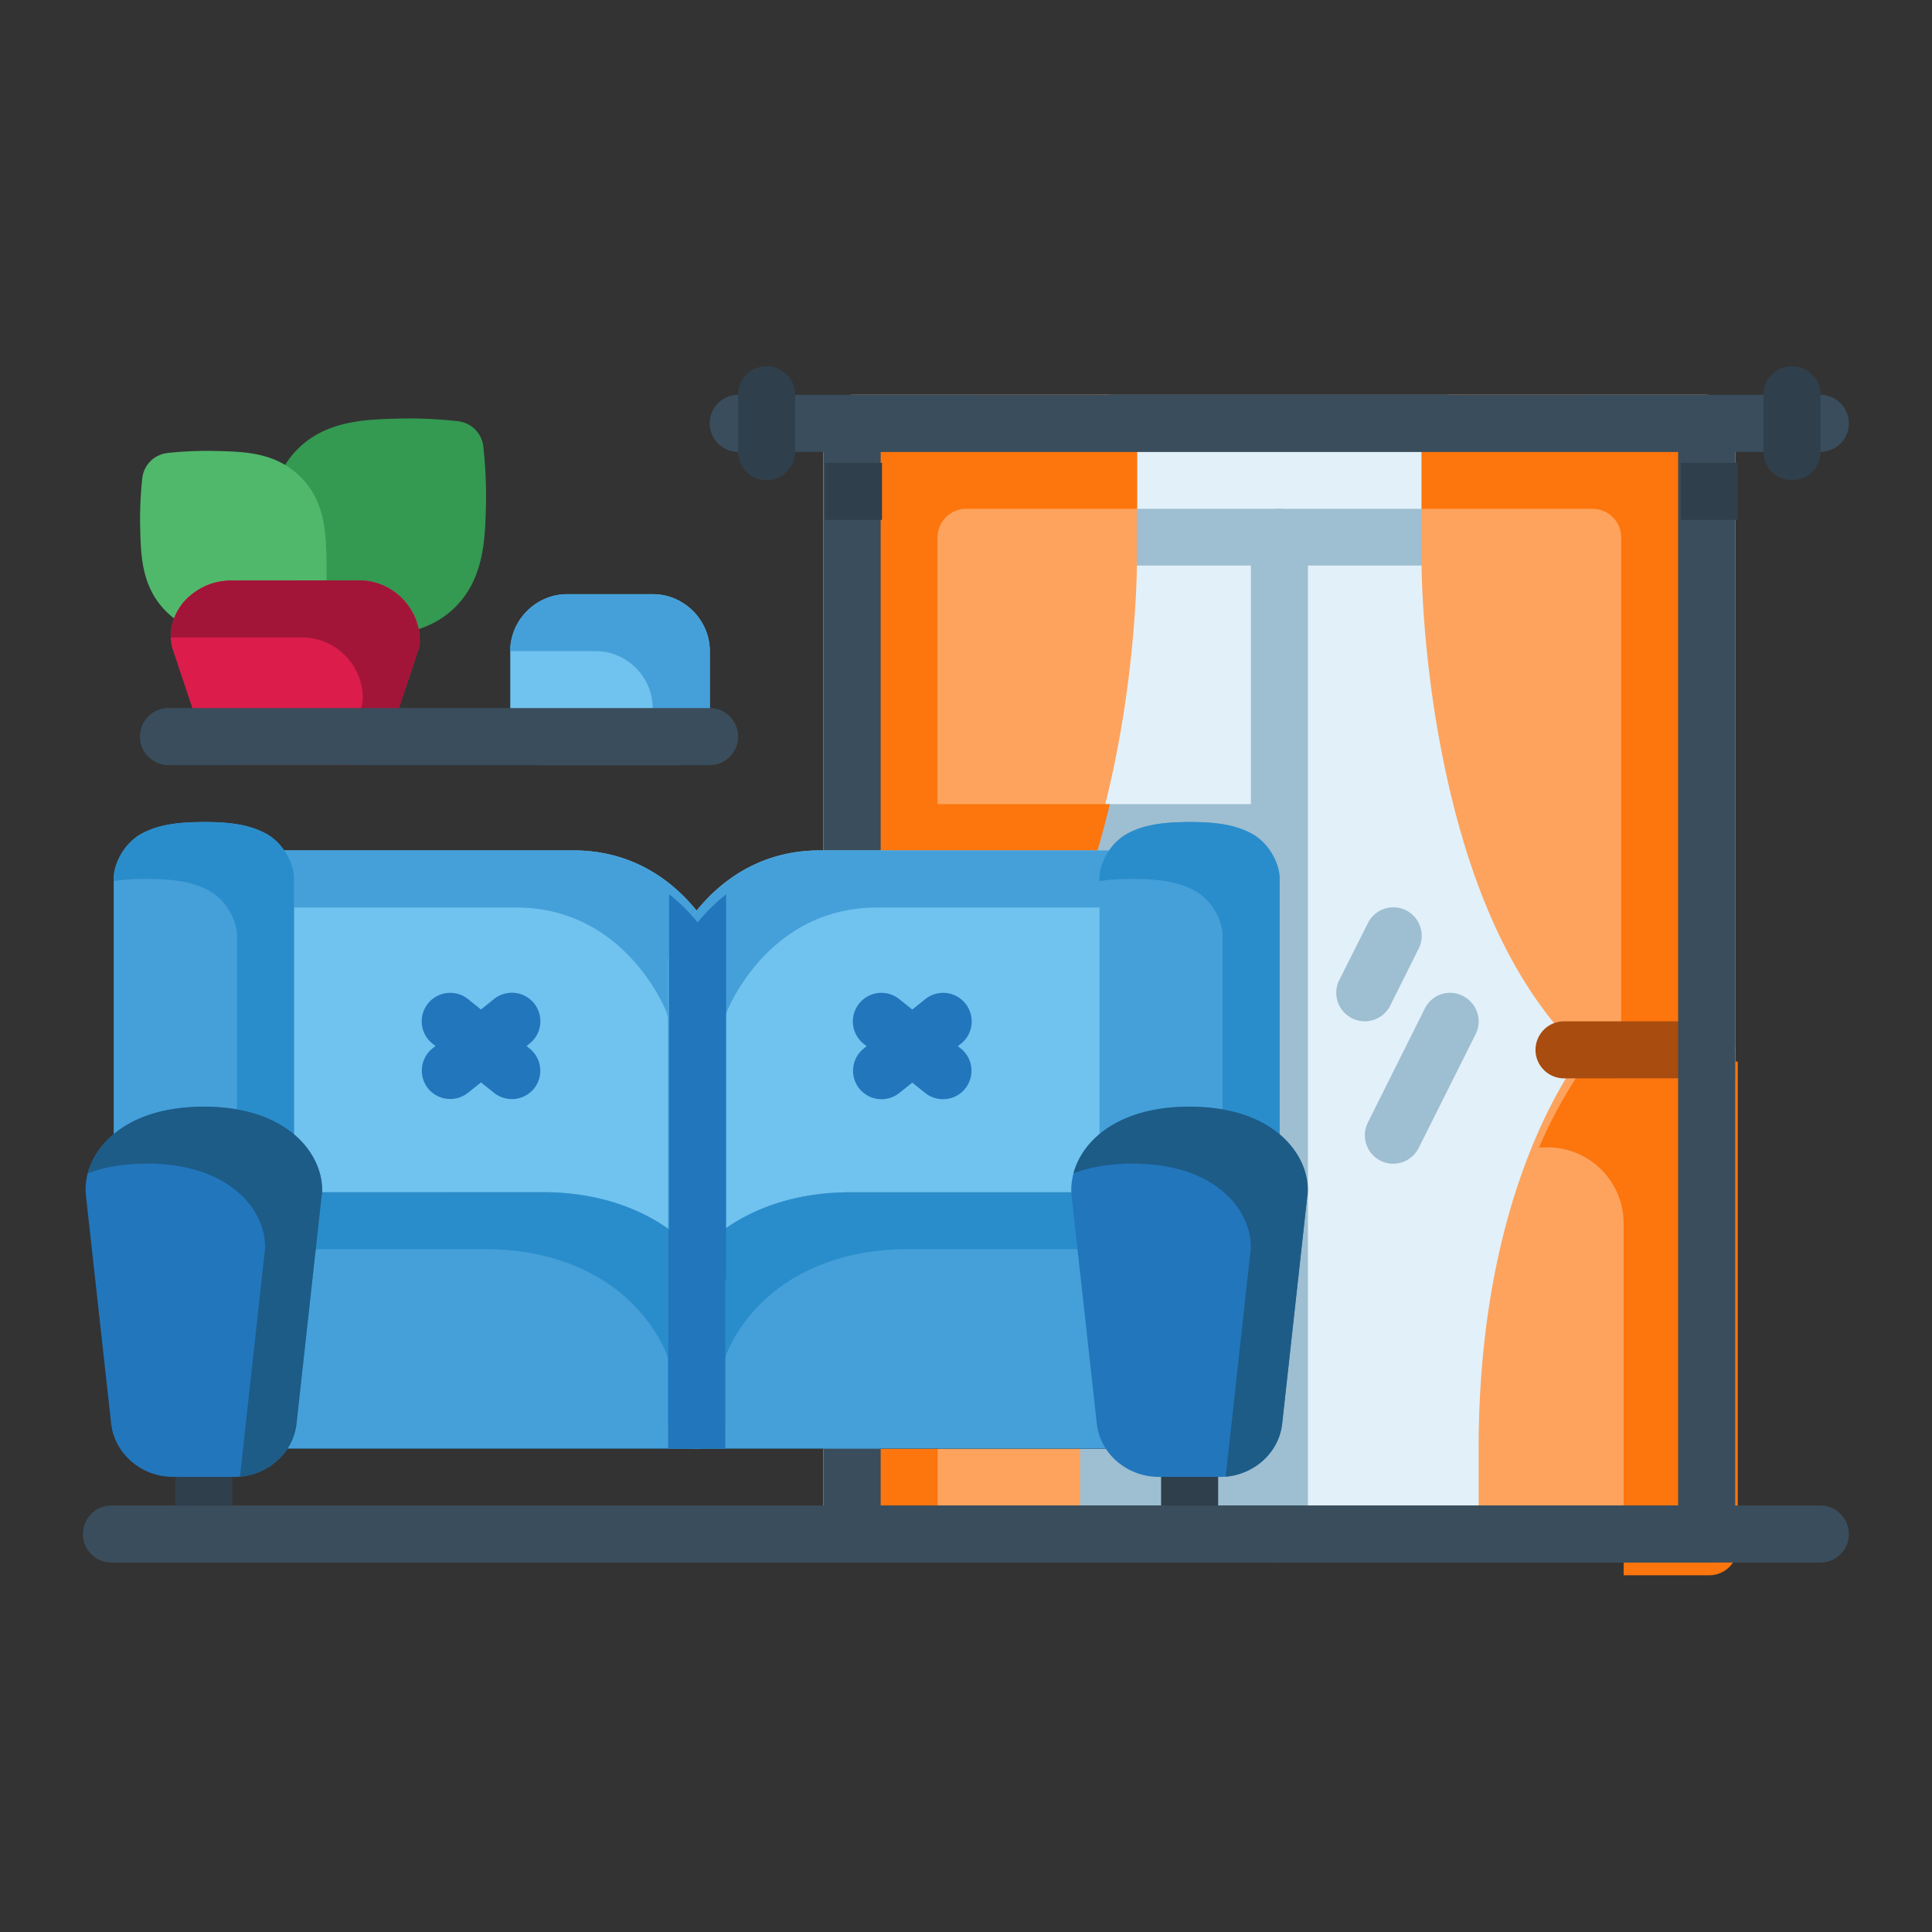 <?xml version="1.0" encoding="UTF-8" standalone="no"?>
<!-- Created with Inkscape (http://www.inkscape.org/) -->

<svg
   width="64pt"
   height="64pt"
   viewBox="0 0 22.578 22.578"
   version="1.1"
   id="svg831"
   inkscape:version="1.1.2 (0a00cf5339, 2022-02-04)"
   sodipodi:docname="21 - Living Room.svg"
   inkscape:export-filename="/media/taufikramadhan/Data/Tr Design Studio/Project Design/TR Creative Design/Icon Design/Project Hiring/Icon Icons/024 - Real Estate And Building/5 - Send/3 - Flat/21 - Living Room.png"
   inkscape:export-xdpi="576"
   inkscape:export-ydpi="576"
   xmlns:inkscape="http://www.inkscape.org/namespaces/inkscape"
   xmlns:sodipodi="http://sodipodi.sourceforge.net/DTD/sodipodi-0.dtd"
   xmlns="http://www.w3.org/2000/svg"
   xmlns:svg="http://www.w3.org/2000/svg"
   xmlns:rdf="http://www.w3.org/1999/02/22-rdf-syntax-ns#"
   xmlns:cc="http://creativecommons.org/ns#"
   xmlns:dc="http://purl.org/dc/elements/1.1/">
  <rect x="0" y="0" width="22.578" height="22.578" fill="#333333" stroke="none"/>
  <defs
     id="defs825">
    <pattern
       id="EMFhbasepattern"
       patternUnits="userSpaceOnUse"
       width="6"
       height="6"
       x="0"
       y="0" />
    <pattern
       id="EMFhbasepattern-9"
       patternUnits="userSpaceOnUse"
       width="6"
       height="6"
       x="0"
       y="0" />
    <pattern
       id="EMFhbasepattern-0"
       patternUnits="userSpaceOnUse"
       width="6"
       height="6"
       x="0"
       y="0" />
    <pattern
       id="EMFhbasepattern-7"
       patternUnits="userSpaceOnUse"
       width="6"
       height="6"
       x="0"
       y="0" />
    <pattern
       id="EMFhbasepattern-2"
       patternUnits="userSpaceOnUse"
       width="6"
       height="6"
       x="0"
       y="0" />
    <pattern
       id="EMFhbasepattern-98"
       patternUnits="userSpaceOnUse"
       width="6"
       height="6"
       x="0"
       y="0" />
    <pattern
       id="EMFhbasepattern-6"
       patternUnits="userSpaceOnUse"
       width="6"
       height="6"
       x="0"
       y="0" />
    <pattern
       id="EMFhbasepattern-01"
       patternUnits="userSpaceOnUse"
       width="6"
       height="6"
       x="0"
       y="0" />
    <pattern
       id="EMFhbasepattern-07"
       patternUnits="userSpaceOnUse"
       width="6"
       height="6"
       x="0"
       y="0" />
    <pattern
       id="EMFhbasepattern-8"
       patternUnits="userSpaceOnUse"
       width="6"
       height="6"
       x="0"
       y="0" />
    <pattern
       id="EMFhbasepattern-4"
       patternUnits="userSpaceOnUse"
       width="6"
       height="6"
       x="0"
       y="0" />
    <pattern
       id="EMFhbasepattern-40"
       patternUnits="userSpaceOnUse"
       width="6"
       height="6"
       x="0"
       y="0" />
    <pattern
       id="EMFhbasepattern-08"
       patternUnits="userSpaceOnUse"
       width="6"
       height="6"
       x="0"
       y="0" />
    <pattern
       id="EMFhbasepattern-04"
       patternUnits="userSpaceOnUse"
       width="6"
       height="6"
       x="0"
       y="0" />
    <pattern
       id="EMFhbasepattern-014"
       patternUnits="userSpaceOnUse"
       width="6"
       height="6"
       x="0"
       y="0" />
    <pattern
       id="EMFhbasepattern-27"
       patternUnits="userSpaceOnUse"
       width="6"
       height="6"
       x="0"
       y="0" />
    <pattern
       id="EMFhbasepattern-09"
       patternUnits="userSpaceOnUse"
       width="6"
       height="6"
       x="0"
       y="0" />
    <pattern
       id="EMFhbasepattern-5"
       patternUnits="userSpaceOnUse"
       width="6"
       height="6"
       x="0"
       y="0" />
    <pattern
       id="EMFhbasepattern-018"
       patternUnits="userSpaceOnUse"
       width="6"
       height="6"
       x="0"
       y="0" />
  </defs>
  <sodipodi:namedview
     id="base"
     pagecolor="#ffffff"
     bordercolor="#666666"
     borderopacity="1.0"
     inkscape:pageopacity="0.0"
     inkscape:pageshadow="2"
     inkscape:zoom="2.9121094"
     inkscape:cx="42.580818"
     inkscape:cy="42.752515"
     inkscape:document-units="pt"
     inkscape:current-layer="layer1"
     showgrid="false"
     units="pt"
     inkscape:window-width="1366"
     inkscape:window-height="719"
     inkscape:window-x="0"
     inkscape:window-y="26"
     inkscape:window-maximized="1"
     inkscape:pagecheckerboard="true"
     inkscape:showpageshadow="false"
     inkscape:object-paths="true"
     inkscape:snap-intersection-paths="true"
     inkscape:snap-smooth-nodes="true"
     inkscape:snap-midpoints="true"
     showguides="true"
     inkscape:snap-bbox="true"
     inkscape:bbox-nodes="true"
     inkscape:snap-nodes="false"
     inkscape:snap-global="true"
     inkscape:snap-others="false">
    <inkscape:grid
       type="xygrid"
       id="grid1378" />
    <sodipodi:guide
       position="0.97,21.608"
       orientation="78,0"
       id="guide1380"
       inkscape:locked="false" />
    <sodipodi:guide
       position="0.97,0.97"
       orientation="0,78"
       id="guide1382"
       inkscape:locked="false" />
    <sodipodi:guide
       position="21.608,0.97"
       orientation="-78,0"
       id="guide1384"
       inkscape:locked="false" />
    <sodipodi:guide
       position="21.608,21.608"
       orientation="0,-78"
       id="guide1386"
       inkscape:locked="false" />
  </sodipodi:namedview>
  <g
     inkscape:label="Icon"
     inkscape:groupmode="layer"
     id="layer1"
     transform="translate(0,-274.422)">
    <g
       id="g442818"
       style="display:inline;stroke-width:0.795"
       transform="matrix(1.258,0,0,1.258,0.638,-154.028)">
      <path
         style="color:#000000;fill:#000000;stroke-width:0.795;stroke-linecap:round;stroke-linejoin:round;stroke-miterlimit:1.5;-inkscape-stroke:none"
         d="m 9.789,344.248 a 0.265,0.265 0 0 0 -0.264,0.264 v 1.322 c 0,0 -10e-4,0.826 -0.209,1.795 a 0.265,0.265 0 0 0 0.203,0.314 0.265,0.265 0 0 0 0.314,-0.203 c 0.221,-1.029 0.221,-1.906 0.221,-1.906 v -1.322 a 0.265,0.265 0 0 0 -0.266,-0.264 z"
         id="path5969" />
      <path
         style="color:#000000;fill:#e2f0fa;stroke-width:0.795;stroke-linecap:round;stroke-linejoin:round;stroke-miterlimit:1.5;-inkscape-stroke:none"
         d="m 7.408,344.248 a 0.265,0.265 0 0 0 -0.264,0.264 v 10.318 a 0.265,0.265 0 0 0 0.264,0.266 h 7.937 a 0.265,0.265 0 0 0 0.266,-0.266 v -10.318 a 0.265,0.265 0 0 0 -0.266,-0.264 z"
         id="path263277" />
      <path
         id="path407431"
         style="fill:#9ebed1;fill-opacity:1;stroke-width:3.004;stroke-linecap:round;stroke-linejoin:round;stroke-miterlimit:1.5"
         d="m 43.151,256.541 -16.147,1.9e-4 v 26.077 h 16.142 z"
         transform="matrix(0.265,0,0,0.265,0,280.067)"
         sodipodi:nodetypes="ccccc" />
      <path
         style="color:#000000;fill:#fda35d;fill-opacity:1;stroke-width:0.795;stroke-linecap:round;stroke-linejoin:round;stroke-miterlimit:1.5;-inkscape-stroke:none"
         d="m 7.408,350.068 a 0.265,0.265 0 0 0 -0.264,0.264 v 4.498 a 0.265,0.265 0 0 0 0.264,0.266 h 1.852 a 0.265,0.265 0 0 0 0.266,-0.266 v -0.793 c 0,-1.342 -0.274,-2.308 -0.553,-2.939 -0.279,-0.632 -0.58,-0.949 -0.58,-0.949 a 0.265,0.265 0 0 0 -0.191,-0.08 z"
         id="path263283" />
      <path
         style="color:#000000;fill:#fda35d;stroke-width:0.795;stroke-linecap:round;stroke-linejoin:round;stroke-miterlimit:1.5;-inkscape-stroke:none"
         d="m 14.553,350.068 a 0.265,0.265 0 0 0 -0.191,0.08 c 0,0 -0.301,0.317 -0.58,0.949 -0.279,0.632 -0.553,1.597 -0.553,2.939 v 0.793 a 0.265,0.265 0 0 0 0.266,0.266 h 1.852 a 0.265,0.265 0 0 0 0.266,-0.266 v -4.498 a 0.265,0.265 0 0 0 -0.266,-0.264 z"
         id="path263289" />
      <path
         id="path401895"
         style="color:#000000;fill:#fd750d;fill-opacity:1;stroke-width:3.004;stroke-linecap:round;stroke-linejoin:round;stroke-miterlimit:1.5;-inkscape-stroke:none"
         d="m 54.279,264.877 c 0,0 -0.538,0.567 -1.217,1.697 -0.309,0.514 -0.647,1.142 -0.977,1.889 -0.016,0.036 -0.031,0.074 -0.047,0.111 h 0.3 c 1.472,0 2.665,1.193 2.665,2.665 v 12.335 H 58 c 0.555,0.002 1.006,-0.449 1.004,-1.004 v -17 z"
         transform="matrix(0.265,0,0,0.265,0,280.067)"
         sodipodi:nodetypes="csscccccccc" />
      <path
         style="color:#000000;fill:#9ebed1;stroke-width:0.795;stroke-linecap:round;stroke-linejoin:round;stroke-miterlimit:1.5;-inkscape-stroke:none"
         d="m 9.26,345.834 h 4.234 v -0.527 H 9.26 Z"
         id="path8071"
         sodipodi:nodetypes="ccccc" />
      <path
         style="color:#000000;fill:#fda35d;stroke-width:0.795;stroke-linecap:round;stroke-linejoin:round;stroke-miterlimit:1.5;-inkscape-stroke:none"
         d="m 12.965,344.248 a 0.265,0.265 0 0 0 -0.266,0.264 v 1.322 c 0,0 7.92e-4,0.832 0.205,1.826 0.204,0.994 0.603,2.176 1.482,2.879 a 0.265,0.265 0 0 0 0.166,0.059 h 0.793 a 0.265,0.265 0 0 0 0.266,-0.266 v -5.82 a 0.265,0.265 0 0 0 -0.266,-0.264 z"
         id="path263299" />
      <path
         id="path393381"
         style="color:#000000;fill:#fd750d;fill-opacity:1;stroke-width:0.795;stroke-linecap:round;stroke-linejoin:round;stroke-miterlimit:1.5;-inkscape-stroke:none"
         d="m 12.965,344.248 c -0.146,-8.4e-4 -0.266,0.117 -0.266,0.264 v 0.795 H 14.287 c 0.146,-5.6e-4 0.265,0.117 0.266,0.264 v 5.028 h 0.793 c 0.147,5.6e-4 0.266,-0.119 0.266,-0.266 v -5.82 c -5.84e-4,-0.146 -0.119,-0.264 -0.266,-0.264 z"
         sodipodi:nodetypes="ccccccccccc" />
      <path
         style="color:#000000;fill:#a94c0f;stroke-width:0.795;stroke-linecap:round;stroke-linejoin:round;stroke-miterlimit:1.5;-inkscape-stroke:none"
         d="m 15.611,350.068 h -1.588 c -0.146,-5.8e-4 -0.265,0.117 -0.266,0.264 -5.82e-4,0.147 0.119,0.266 0.266,0.266 h 1.588 z"
         id="path4083"
         sodipodi:nodetypes="cccccc" />
      <path
         style="color:#000000;fill:#9ebed1;stroke-width:0.795;stroke-linecap:round;stroke-linejoin:round;stroke-miterlimit:1.5;-inkscape-stroke:none"
         d="m 11.377,345.307 a 0.265,0.265 0 0 0 -0.264,0.264 v 9.26 a 0.265,0.265 0 0 0 0.264,0.266 0.265,0.265 0 0 0 0.266,-0.266 v -9.26 a 0.265,0.265 0 0 0 -0.266,-0.264 z"
         id="path8073" />
      <path
         id="path420389"
         style="color:#000000;fill:#fd750d;fill-opacity:1;stroke-width:0.795;stroke-linecap:round;stroke-linejoin:round;stroke-miterlimit:1.5;-inkscape-stroke:none"
         d="m 8.395,350.149 c 0,0 0.142,0.15 0.322,0.449 0.082,0.136 0.171,0.302 0.258,0.5 0.004,0.01 0.008,0.02 0.012,0.029 h -0.079 c -0.389,0 -0.705,0.316 -0.705,0.705 v 3.264 h -0.793 c -0.147,5.3e-4 -0.266,-0.119 -0.266,-0.266 v -4.498 z"
         sodipodi:nodetypes="csscccccccc" />
      <path
         style="color:#000000;fill:#fda35d;stroke-width:0.795;stroke-linecap:round;stroke-linejoin:round;stroke-miterlimit:1.5;-inkscape-stroke:none"
         d="m 7.408,344.248 a 0.265,0.265 0 0 0 -0.264,0.264 v 5.82 a 0.265,0.265 0 0 0 0.264,0.266 h 0.793 a 0.265,0.265 0 0 0 0.166,-0.059 c 0.879,-0.703 1.278,-1.885 1.482,-2.879 0.204,-0.994 0.205,-1.826 0.205,-1.826 v -1.322 a 0.265,0.265 0 0 0 -0.266,-0.264 z"
         id="path263313" />
      <path
         id="path406415"
         style="color:#000000;fill:#fd750d;fill-opacity:1;stroke-width:0.795;stroke-linecap:round;stroke-linejoin:round;stroke-miterlimit:1.5;-inkscape-stroke:none"
         d="m 9.791,344.248 c 0.146,-8.4e-4 0.266,0.117 0.266,0.264 v 0.795 H 8.468 c -0.146,-5.6e-4 -0.265,0.117 -0.266,0.264 v 5.028 H 7.41 c -0.147,5.6e-4 -0.266,-0.119 -0.266,-0.266 v -5.82 c 5.843e-4,-0.146 0.119,-0.264 0.266,-0.264 z"
         sodipodi:nodetypes="ccccccccccc" />
      <path
         style="color:#000000;fill:#70c2ef;stroke-width:0.795;stroke-linecap:round;stroke-linejoin:round;stroke-miterlimit:1.5;-inkscape-stroke:none"
         d="m 1.959,348.48 a 0.265,0.265 0 0 0 -0.266,0.266 v 3.969 a 0.265,0.265 0 0 0 0.266,0.264 h 4.006 a 0.265,0.265 0 0 0 0.264,-0.264 v -3.176 a 0.265,0.265 0 0 0 -0.016,-0.09 c 0,0 -0.371,-0.969 -1.393,-0.969 z"
         id="path263323" />
      <path
         id="path383630"
         style="color:#000000;fill:#45a0d9;fill-opacity:1;stroke-width:0.795;stroke-linecap:round;stroke-linejoin:round;stroke-miterlimit:1.5;-inkscape-stroke:none"
         d="m 4.819,348.481 c 1.022,0 1.394,0.968 1.394,0.968 a 0.265,0.265 0 0 1 0.015,0.09 v 3.176 a 0.265,0.265 0 0 1 -0.266,0.264 H 5.699 v -2.91 a 0.265,0.265 0 0 0 -0.016,-0.09 c -1e-7,0 -0.373,-0.968 -1.394,-0.968 H 1.691 v -0.264 a 0.265,0.265 0 0 1 0.266,-0.266 z" />
      <path
         style="color:#000000;fill:#2f3f4b;stroke-width:0.795;stroke-linecap:round;stroke-linejoin:round;stroke-miterlimit:1.5;-inkscape-stroke:none"
         d="m 1.387,353.771 a 0.265,0.265 0 0 0 -0.266,0.266 v 0.793 a 0.265,0.265 0 0 0 0.266,0.266 0.265,0.265 0 0 0 0.264,-0.266 v -0.793 a 0.265,0.265 0 0 0 -0.264,-0.266 z"
         id="path7902" />
      <path
         style="color:#000000;fill:#45a0d9;stroke-width:0.795;stroke-linecap:round;stroke-linejoin:round;stroke-miterlimit:1.5;-inkscape-stroke:none"
         d="m 1.387,348.217 c -0.246,0 -0.426,0.025 -0.58,0.109 -0.154,0.084 -0.258,0.27 -0.258,0.42 v 2.83 a 0.265,0.265 0 0 0 0.266,0.266 H 1.959 a 0.265,0.265 0 0 0 0.264,-0.266 v -2.83 c 0,-0.15 -0.104,-0.336 -0.258,-0.42 -0.154,-0.084 -0.332,-0.109 -0.578,-0.109 z"
         id="path263333" />
      <path
         style="color:#000000;fill:#000000;stroke-width:0.795;stroke-linecap:round;stroke-linejoin:round;stroke-miterlimit:1.5;-inkscape-stroke:none"
         d="m 1.43,353.508 a 0.265,0.265 0 0 0 -0.266,0.264 0.265,0.265 0 0 0 0.266,0.266 H 10.5 A 0.265,0.265 0 0 0 10.766,353.771 0.265,0.265 0 0 0 10.5,353.508 Z"
         id="path9692" />
      <path
         style="color:#000000;fill:#45a0d9;stroke-width:0.795;stroke-linecap:round;stroke-linejoin:round;stroke-miterlimit:1.5;-inkscape-stroke:none"
         d="m 1.959,351.656 a 0.265,0.265 0 0 0 -0.266,0.264 v 1.852 a 0.265,0.265 0 0 0 0.266,0.266 h 4.006 a 0.265,0.265 0 0 0 0.264,-0.266 v -1.057 a 0.265,0.265 0 0 0 -0.016,-0.09 c 0,0 -0.098,-0.264 -0.355,-0.502 -0.258,-0.238 -0.691,-0.467 -1.324,-0.467 z"
         id="path263343" />
      <path
         style="color:#000000;fill:#2276bc;stroke-width:0.795;stroke-linecap:round;stroke-linejoin:round;stroke-miterlimit:1.5;-inkscape-stroke:none"
         d="m 3.84,349.861 a 0.265,0.265 0 0 0 -0.371,0.041 0.265,0.265 0 0 0 0.041,0.373 l 0.572,0.457 a 0.265,0.265 0 0 0 0.373,-0.041 0.265,0.265 0 0 0 -0.043,-0.371 z"
         id="path9941" />
      <path
         style="color:#000000;fill:#2276bc;stroke-width:0.795;stroke-linecap:round;stroke-linejoin:round;stroke-miterlimit:1.5;-inkscape-stroke:none"
         d="m 4.082,349.861 -0.572,0.459 a 0.265,0.265 0 0 0 -0.041,0.371 0.265,0.265 0 0 0 0.371,0.041 l 0.572,-0.457 a 0.265,0.265 0 0 0 0.043,-0.373 0.265,0.265 0 0 0 -0.373,-0.041 z"
         id="path10023" />
      <path
         id="path411475"
         style="fill:#fd750d;fill-opacity:1;stroke-width:3.004;stroke-linecap:round;stroke-linejoin:round;stroke-miterlimit:1.5"
         d="m 27.004,256.541 v 9.029 A 1,1 0 0 0 28,266.574 h 2.996 a 1,1 0 0 0 0.627,-0.223 c 3.012,-2.41 4.534,-6.304 5.367,-9.811 z"
         transform="matrix(0.265,0,0,0.265,0,280.067)" />
      <path
         id="path71420"
         style="color:#000000;fill:#3a4d5c;stroke-width:0.795;stroke-linecap:round;stroke-linejoin:round;stroke-miterlimit:1.5;-inkscape-stroke:none"
         d="m 7.408,344.248 a 0.265,0.265 0 0 0 -0.264,0.264 v 10.318 a 0.265,0.265 0 0 0 0.264,0.266 h 7.938 a 0.265,0.265 0 0 0 0.266,-0.266 v -10.318 a 0.265,0.265 0 0 0 -0.266,-0.264 z m 0.266,0.529 h 7.408 v 9.789 H 7.674 Z" />
      <path
         style="color:#000000;fill:#70c2ef;stroke-width:0.795;stroke-linecap:round;stroke-linejoin:round;stroke-miterlimit:1.5;-inkscape-stroke:none"
         d="m 7.109,348.48 c -1.022,0 -1.395,0.969 -1.395,0.969 a 0.265,0.265 0 0 0 -0.016,0.09 v 3.176 a 0.265,0.265 0 0 0 0.266,0.264 h 4.006 a 0.265,0.265 0 0 0 0.266,-0.264 v -3.969 a 0.265,0.265 0 0 0 -0.266,-0.266 z"
         id="path263357" />
      <path
         id="path379216"
         style="color:#000000;fill:#45a0d9;fill-opacity:1;stroke-width:0.795;stroke-linecap:round;stroke-linejoin:round;stroke-miterlimit:1.5;-inkscape-stroke:none"
         d="m 7.109,348.481 c -1.022,0 -1.394,0.968 -1.394,0.968 a 0.265,0.265 0 0 0 -0.016,0.09 v 3.176 a 0.265,0.265 0 0 0 0.266,0.264 h 0.264 v -2.91 a 0.265,0.265 0 0 1 0.016,-0.09 c 1e-7,0 0.373,-0.968 1.394,-0.968 h 2.598 v -0.264 a 0.265,0.265 0 0 0 -0.266,-0.266 z" />
      <path
         style="color:#000000;fill:#45a0d9;stroke-width:0.795;stroke-linecap:round;stroke-linejoin:round;stroke-miterlimit:1.5;-inkscape-stroke:none"
         d="m 7.396,351.656 c -0.634,0 -1.069,0.229 -1.326,0.467 -0.258,0.238 -0.355,0.502 -0.355,0.502 a 0.265,0.265 0 0 0 -0.016,0.09 v 1.057 a 0.265,0.265 0 0 0 0.266,0.266 h 4.016 a 0.265,0.265 0 0 0 0.264,-0.264 v -1.854 a 0.265,0.265 0 0 0 -0.264,-0.264 z"
         id="path263363" />
      <path
         style="color:#000000;fill:#2f3f4b;stroke-width:0.795;stroke-linecap:round;stroke-linejoin:round;stroke-miterlimit:1.5;-inkscape-stroke:none"
         d="m 10.543,353.771 a 0.265,0.265 0 0 0 -0.264,0.266 v 0.793 a 0.265,0.265 0 0 0 0.264,0.266 0.265,0.265 0 0 0 0.266,-0.266 v -0.793 a 0.265,0.265 0 0 0 -0.266,-0.266 z"
         id="path10621" />
      <path
         id="path378211"
         style="color:#000000;fill:#2a8dcb;fill-opacity:1;stroke-width:0.795;stroke-linecap:round;stroke-linejoin:round;stroke-miterlimit:1.5;-inkscape-stroke:none"
         d="m 9.969,351.656 a 0.265,0.265 0 0 1 0.266,0.264 v 0.265 H 7.924 c -0.634,0 -1.067,0.229 -1.324,0.467 -0.258,0.238 -0.356,0.502 -0.356,0.502 a 0.265,0.265 0 0 0 -0.016,0.09 v 0.793 H 5.963 A 0.265,0.265 0 0 1 5.699,353.772 v -1.057 a 0.265,0.265 0 0 1 0.016,-0.09 c 0,0 0.098,-0.264 0.356,-0.502 0.258,-0.238 0.691,-0.467 1.324,-0.467 z" />
      <path
         style="color:#000000;fill:#45a0d9;stroke-width:0.795;stroke-linecap:round;stroke-linejoin:round;stroke-miterlimit:1.5;-inkscape-stroke:none"
         d="m 11.115,352.047 c 0.147,5.8e-4 0.266,-0.119 0.266,-0.266 v -3.035 c -2e-6,-0.15 -0.104,-0.336 -0.258,-0.42 -0.154,-0.084 -0.334,-0.109 -0.58,-0.109 -0.246,0 -0.426,0.025 -0.58,0.109 -0.154,0.084 -0.256,0.27 -0.256,0.42 v 3.035 c -5.735e-4,0.146 0.117,0.265 0.264,0.266 z"
         id="path263373"
         sodipodi:nodetypes="ccccsccccc" />
      <path
         style="color:#000000;fill:#2276bc;stroke-width:0.795;stroke-linecap:round;stroke-linejoin:round;stroke-miterlimit:1.5;-inkscape-stroke:none"
         d="m 8.283,349.805 a 0.265,0.265 0 0 0 -0.195,0.057 l -0.572,0.459 a 0.265,0.265 0 0 0 -0.041,0.371 0.265,0.265 0 0 0 0.373,0.041 l 0.572,-0.457 a 0.265,0.265 0 0 0 0.041,-0.373 0.265,0.265 0 0 0 -0.178,-0.098 z"
         id="path10629" />
      <path
         style="color:#000000;fill:#2276bc;stroke-width:0.795;stroke-linecap:round;stroke-linejoin:round;stroke-miterlimit:1.5;-inkscape-stroke:none"
         d="m 7.652,349.805 a 0.265,0.265 0 0 0 -0.178,0.098 0.265,0.265 0 0 0 0.041,0.373 l 0.572,0.457 a 0.265,0.265 0 0 0 0.373,-0.041 0.265,0.265 0 0 0 -0.041,-0.371 l -0.572,-0.459 a 0.265,0.265 0 0 0 -0.195,-0.057 z"
         id="path10631" />
      <path
         style="color:#000000;fill:#349951;stroke-width:0.795;stroke-linecap:round;stroke-linejoin:round;stroke-miterlimit:1.5;-inkscape-stroke:none"
         d="m 3.188,344.469 c -0.304,0.008 -0.666,0.019 -0.93,0.283 -0.264,0.264 -0.273,0.626 -0.281,0.93 C 1.968,345.986 2,346.246 2,346.246 a 0.265,0.265 0 0 0 0.23,0.23 c 0,0 0.26,0.032 0.564,0.023 0.304,-0.008 0.666,-0.017 0.93,-0.281 0.264,-0.264 0.275,-0.627 0.283,-0.932 0.008,-0.304 -0.025,-0.562 -0.025,-0.562 A 0.265,0.265 0 0 0 3.752,344.494 c 0,0 -0.26,-0.034 -0.564,-0.025 z"
         id="path263387" />
      <path
         style="color:#000000;fill:#50b86b;stroke-width:0.795;stroke-linecap:round;stroke-linejoin:round;stroke-miterlimit:1.5;-inkscape-stroke:none"
         d="m 1.504,344.77 c -0.248,-0.007 -0.459,0.019 -0.459,0.019 a 0.265,0.265 0 0 0 -0.23,0.23 c 0,0 -0.026,0.211 -0.02,0.459 0.007,0.248 0.007,0.548 0.24,0.781 0.234,0.234 0.533,0.233 0.781,0.24 0.248,0.007 0.459,-0.019 0.459,-0.019 A 0.265,0.265 0 0 0 2.506,346.25 c 0,0 0.026,-0.211 0.02,-0.459 -0.007,-0.248 -0.007,-0.546 -0.24,-0.779 -0.234,-0.234 -0.533,-0.235 -0.781,-0.242 z"
         id="path263393" />
      <path
         style="color:#000000;fill:#70c2ef;stroke-width:0.795;stroke-linecap:round;stroke-linejoin:round;stroke-miterlimit:1.5;-inkscape-stroke:none"
         d="m 4.762,346.1 c -0.289,0 -0.529,0.24 -0.529,0.529 v 0.793 a 0.265,0.265 0 0 0 0.266,0.266 h 1.322 a 0.265,0.265 0 0 0 0.266,-0.266 v -0.793 c 3.6e-6,-0.289 -0.24,-0.529 -0.529,-0.529 z"
         id="path263399" />
      <path
         style="color:#000000;fill:#9ebed1;stroke-width:0.795;stroke-linecap:round;stroke-linejoin:round;stroke-miterlimit:1.5;-inkscape-stroke:none"
         d="m 12.352,349.023 a 0.265,0.265 0 0 0 -0.152,0.133 l -0.266,0.529 a 0.265,0.265 0 0 0 0.119,0.355 0.265,0.265 0 0 0 0.355,-0.119 l 0.264,-0.529 a 0.265,0.265 0 0 0 -0.117,-0.355 0.265,0.265 0 0 0 -0.203,-0.014 z"
         id="path19909" />
      <path
         style="color:#000000;fill:#9ebed1;stroke-width:0.795;stroke-linecap:round;stroke-linejoin:round;stroke-miterlimit:1.5;-inkscape-stroke:none"
         d="m 12.881,349.816 a 0.265,0.265 0 0 0 -0.152,0.133 l -0.529,1.059 a 0.265,0.265 0 0 0 0.117,0.355 0.265,0.265 0 0 0 0.355,-0.119 l 0.529,-1.057 a 0.265,0.265 0 0 0 -0.119,-0.355 0.265,0.265 0 0 0 -0.201,-0.016 z"
         id="path19911" />
      <path
         style="color:#000000;fill:#dc1c4b;stroke-width:0.795;stroke-linecap:round;stroke-linejoin:round;stroke-miterlimit:1.5;-inkscape-stroke:none"
         d="m 1.646,345.973 c -0.158,0 -0.294,0.056 -0.406,0.158 -0.112,0.102 -0.204,0.297 -0.141,0.486 l 0.297,0.889 a 0.265,0.265 0 0 0 0.25,0.182 h 1.186 a 0.265,0.265 0 0 0 0.25,-0.182 l 0.297,-0.889 a 0.265,0.265 0 0 0 0.014,-0.084 c 0,-0.306 -0.254,-0.561 -0.561,-0.561 z"
         id="path263413" />
      <path
         id="path386824"
         style="color:#000000;fill:#a21538;fill-opacity:1;stroke-width:0.795;stroke-linecap:round;stroke-linejoin:round;stroke-miterlimit:1.5;-inkscape-stroke:none"
         d="m 1.646,345.973 c -0.158,0 -0.294,0.056 -0.406,0.158 -0.09,0.082 -0.166,0.222 -0.161,0.372 0.012,-8e-4 0.025,-0.001 0.038,-0.001 h 1.185 c 0.306,0 0.561,0.255 0.561,0.561 a 0.265,0.265 0 0 1 -0.013,0.084 l -0.181,0.541 h 0.163 a 0.265,0.265 0 0 0 0.25,-0.181 L 3.379,346.617 a 0.265,0.265 0 0 0 0.013,-0.084 c 0,-0.306 -0.255,-0.561 -0.561,-0.561 z" />
      <path
         id="path391004"
         style="color:#000000;fill:#45a0d9;fill-opacity:1;stroke-width:0.795;stroke-linecap:round;stroke-linejoin:round;stroke-miterlimit:1.5;-inkscape-stroke:none"
         d="m 4.748,346.1 c -0.283,0.007 -0.516,0.245 -0.516,0.529 h 0.795 c 0.289,0 0.529,0.24 0.529,0.529 v 0.529 h 0.264 a 0.265,0.265 0 0 0 0.266,-0.266 V 346.629 c 3.6e-6,-0.289 -0.24,-0.529 -0.529,-0.529 H 4.761 c -0.005,0 -0.009,-1.2e-4 -0.013,0 z" />
      <path
         style="color:#000000;fill:#3a4d5c;stroke-width:0.795;stroke-linecap:round;stroke-linejoin:round;stroke-miterlimit:1.5;-inkscape-stroke:none"
         d="m 1.059,347.158 a 0.265,0.265 0 0 0 -0.266,0.264 0.265,0.265 0 0 0 0.266,0.266 h 5.027 a 0.265,0.265 0 0 0 0.264,-0.266 0.265,0.265 0 0 0 -0.264,-0.264 z"
         id="path6752" />
      <path
         style="color:#000000;fill:#3a4d5c;stroke-width:0.795;stroke-linecap:round;stroke-linejoin:round;stroke-miterlimit:1.5;-inkscape-stroke:none"
         d="m 6.35,344.248 a 0.265,0.265 0 0 0 -0.264,0.264 0.265,0.265 0 0 0 0.264,0.266 H 16.404 a 0.265,0.265 0 0 0 0.264,-0.266 0.265,0.265 0 0 0 -0.264,-0.264 z"
         id="path2233" />
      <path
         style="color:#000000;fill:#2f3f4b;stroke-width:0.795;stroke-linecap:round;stroke-linejoin:round;stroke-miterlimit:1.5;-inkscape-stroke:none"
         d="M 16.139,343.982 A 0.265,0.265 0 0 0 15.875,344.248 v 0.529 a 0.265,0.265 0 0 0 0.264,0.264 0.265,0.265 0 0 0 0.266,-0.264 v -0.529 a 0.265,0.265 0 0 0 -0.266,-0.266 z"
         id="path2944" />
      <path
         style="color:#000000;fill:#2f3f4b;stroke-width:0.795;stroke-linecap:round;stroke-linejoin:round;stroke-miterlimit:1.5;-inkscape-stroke:none"
         d="m 6.615,343.982 a 0.265,0.265 0 0 0 -0.266,0.266 v 0.529 a 0.265,0.265 0 0 0 0.266,0.264 0.265,0.265 0 0 0 0.264,-0.264 v -0.529 a 0.265,0.265 0 0 0 -0.264,-0.266 z"
         id="path3026" />
      <path
         id="path370548"
         style="color:#000000;fill:#2a8dcb;fill-opacity:1;stroke-width:0.795;stroke-linecap:round;stroke-linejoin:round;stroke-miterlimit:1.5;-inkscape-stroke:none"
         d="m 1.959,351.656 a 0.265,0.265 0 0 0 -0.266,0.264 v 0.265 h 2.31 c 0.634,0 1.067,0.229 1.324,0.467 0.258,0.238 0.356,0.502 0.356,0.502 a 0.265,0.265 0 0 1 0.016,0.09 v 0.793 h 0.266 a 0.265,0.265 0 0 0 0.264,-0.266 v -1.057 a 0.265,0.265 0 0 0 -0.016,-0.09 c 0,0 -0.098,-0.264 -0.356,-0.502 -0.258,-0.238 -0.691,-0.467 -1.324,-0.467 z" />
      <path
         id="path312902"
         style="color:#000000;fill:#2a8dcb;fill-opacity:1;stroke-width:0.795;stroke-linecap:round;stroke-linejoin:round;stroke-miterlimit:1.5;-inkscape-stroke:none"
         d="m 1.342,348.217 c -0.223,0.003 -0.391,0.03 -0.535,0.109 -0.154,0.084 -0.258,0.27 -0.258,0.42 v 0.02 c 0.091,-0.015 0.192,-0.02 0.309,-0.02 0.246,0 0.425,0.025 0.578,0.109 0.154,0.084 0.258,0.27 0.258,0.42 v 2.566 h 0.266 a 0.265,0.265 0 0 0 0.264,-0.266 v -2.83 c 0,-0.15 -0.104,-0.336 -0.258,-0.42 -0.154,-0.084 -0.333,-0.109 -0.578,-0.109 -0.015,0 -0.03,-2e-4 -0.045,0 z" />
      <path
         style="color:#000000;fill:#2276bc;fill-opacity:1;stroke-width:0.795;stroke-linecap:round;stroke-linejoin:round;stroke-miterlimit:1.5;-inkscape-stroke:none"
         d="m 1.387,350.861 c -0.82,0 -1.134,0.48 -1.096,0.824 l 0.234,2.117 c 0.032,0.289 0.288,0.498 0.574,0.498 H 1.672 c 0.286,0 0.547,-0.208 0.576,-0.502 l 0.232,-2.113 a 0.265,0.265 0 0 0 0.002,-0.004 c 0.033,-0.336 -0.275,-0.82 -1.096,-0.82 z"
         id="path263439" />
      <path
         id="path335348"
         style="color:#000000;fill:#2a8dcb;fill-opacity:1;stroke-width:0.795;stroke-linecap:round;stroke-linejoin:round;stroke-miterlimit:1.5;-inkscape-stroke:none"
         d="m 10.498,348.217 c -0.223,0.003 -0.391,0.03 -0.535,0.109 -0.154,0.084 -0.258,0.27 -0.258,0.42 v 0.02 c 0.091,-0.015 0.192,-0.02 0.309,-0.02 0.246,0 0.425,0.025 0.578,0.109 0.154,0.084 0.258,0.27 0.258,0.42 v 2.566 h 0.266 a 0.265,0.265 0 0 0 0.264,-0.266 v -2.83 c 0,-0.15 -0.104,-0.336 -0.258,-0.42 -0.154,-0.084 -0.333,-0.109 -0.578,-0.109 -0.015,0 -0.03,-2e-4 -0.045,0 z" />
      <path
         style="color:#000000;fill:#2276bc;fill-opacity:1;stroke-width:0.795;stroke-linecap:round;stroke-linejoin:round;stroke-miterlimit:1.5;-inkscape-stroke:none"
         d="m 10.543,350.861 c -0.82,0 -1.129,0.484 -1.096,0.82 a 0.265,0.265 0 0 0 0,0.004 l 0.234,2.113 c 0.029,0.294 0.29,0.502 0.576,0.502 h 0.572 c 0.286,0 0.545,-0.208 0.574,-0.502 l 0.234,-2.113 a 0.265,0.265 0 0 0 0,-0.004 c 0.033,-0.336 -0.275,-0.82 -1.096,-0.82 z"
         id="path263445" />
      <path
         style="color:#000000;fill:#3a4d5c;stroke-width:0.795;stroke-linecap:round;stroke-linejoin:round;stroke-miterlimit:1.5;-inkscape-stroke:none"
         d="m 0.529,354.566 a 0.265,0.265 0 0 0 -0.266,0.264 0.265,0.265 0 0 0 0.266,0.266 H 16.404 a 0.265,0.265 0 0 0 0.264,-0.266 0.265,0.265 0 0 0 -0.264,-0.264 z"
         id="path6750" />
      <path
         id="path273945"
         style="color:#000000;fill:#2276bc;fill-opacity:1;stroke-width:3.004;stroke-linecap:round;stroke-linejoin:round;stroke-miterlimit:1.5;-inkscape-stroke:none"
         d="m 23.541,273.216 v -13.514 c -0.401,0.312 -0.731,0.655 -1,0.986 -0.269,-0.332 -0.599,-0.676 -1,-0.988 v 13.516 z"
         transform="matrix(0.265,0,0,0.265,0,280.067)"
         sodipodi:nodetypes="cccccc" />
      <path
         id="path9826"
         style="color:#000000;fill:#2276bc;fill-opacity:1;stroke-width:0.795;stroke-linecap:round;stroke-linejoin:round;stroke-miterlimit:1.5;-inkscape-stroke:none"
         d="m 6.229,351.996 c -0.059,0.041 -0.111,0.084 -0.158,0.128 -0.039,0.036 -0.075,0.073 -0.106,0.109 -0.032,-0.036 -0.067,-0.072 -0.106,-0.109 -0.047,-0.043 -0.1,-0.086 -0.158,-0.128 -4.6e-5,0.681 0,1.36 0,2.041 l 0.529,-5.3e-4 c 2.3e-5,-0.681 0,-1.361 0,-2.041 z"
         sodipodi:nodetypes="cscccccc" />
      <path
         id="path330581"
         style="color:#000000;fill:#1d5c87;fill-opacity:1;stroke-width:0.795;stroke-linecap:round;stroke-linejoin:round;stroke-miterlimit:1.5;-inkscape-stroke:none"
         d="m 1.386,350.861 c -0.665,0 -0.997,0.316 -1.078,0.619 0.149,-0.056 0.331,-0.09 0.549,-0.09 0.82,0 1.129,0.484 1.096,0.82 a 0.265,0.265 0 0 1 -0.002,0.004 l -0.229,2.084 c 0.266,-0.022 0.499,-0.224 0.526,-0.5 l 0.233,-2.113 a 0.265,0.265 0 0 0 0.002,-0.004 c 0.033,-0.336 -0.276,-0.82 -1.096,-0.82 z" />
      <path
         id="path335350"
         style="color:#000000;fill:#1d5c87;fill-opacity:1;stroke-width:0.795;stroke-linecap:round;stroke-linejoin:round;stroke-miterlimit:1.5;-inkscape-stroke:none"
         d="m 10.543,350.861 c -0.665,0 -0.997,0.316 -1.078,0.619 0.149,-0.056 0.331,-0.09 0.549,-0.09 0.82,0 1.129,0.484 1.096,0.82 a 0.265,0.265 0 0 1 -0.002,0.004 l -0.229,2.084 c 0.266,-0.022 0.499,-0.224 0.526,-0.5 l 0.233,-2.113 a 0.265,0.265 0 0 0 0.002,-0.004 c 0.033,-0.336 -0.276,-0.82 -1.096,-0.82 z" />
      <path
         id="path437332"
         style="color:#000000;fill:#2f3f4b;fill-opacity:1;stroke-width:3.004;stroke-linecap:round;stroke-linejoin:round;stroke-miterlimit:1.5;-inkscape-stroke:none"
         d="m 27.004,244.576 v 2 h 2 v -2 z m 30,0 v 2 h 2 v -2 z"
         transform="matrix(0.265,0,0,0.265,0,280.067)" />
    </g>
  </g>
</svg>
